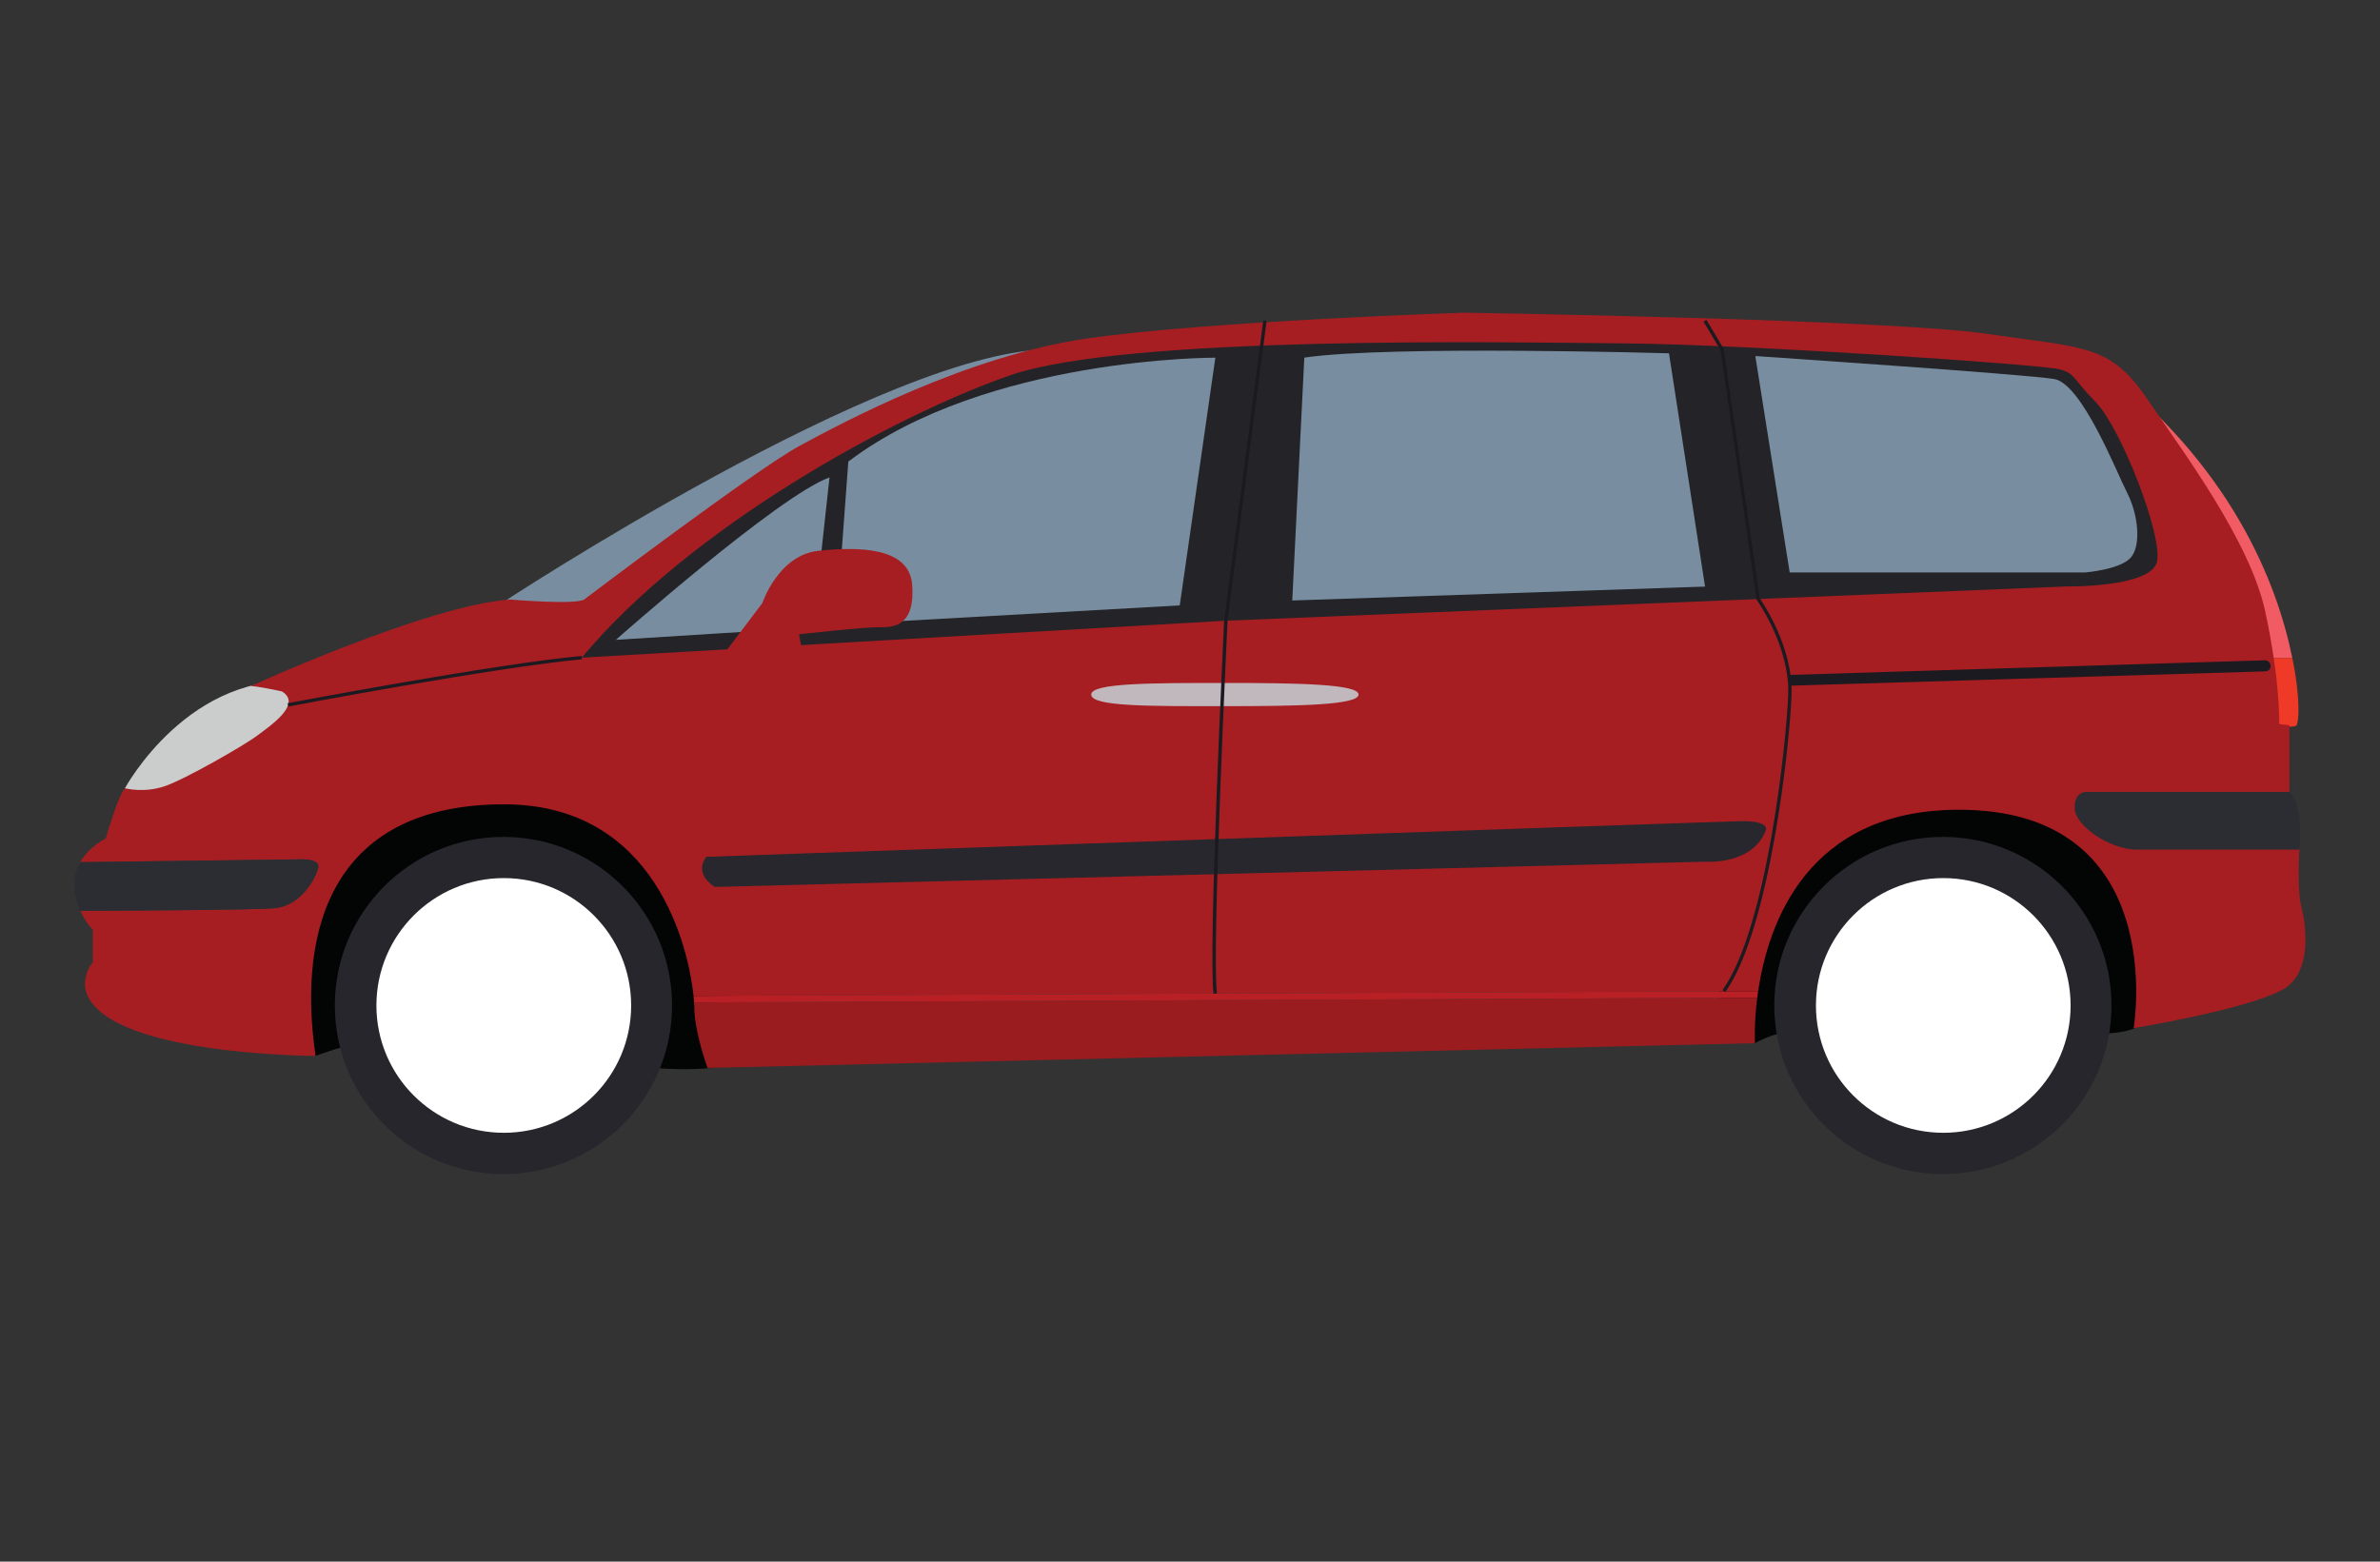 <svg width="32" height="21" viewBox="0 0 32 21" fill="none" xmlns="http://www.w3.org/2000/svg">
<rect x="0" y="0" width="32" height="21" fill="#333333" stroke="none"/>
<g clip-path="url(#clip0_644_707)">
<path d="M23.191 13.789L23.596 14.028C23.596 14.028 23.952 13.819 24.161 13.909C24.37 13.998 28.096 13.888 28.096 13.888C28.096 13.888 28.868 13.991 29 13.521C29.132 13.05 29.473 9.774 25.87 10.427C22.267 11.08 23.114 13.117 23.191 13.789Z" fill="#030404"/>
<path d="M3.517 13.646L4.242 14.199C4.242 14.199 4.773 13.999 4.906 14.043C5.038 14.087 8.796 14.361 8.796 14.361C8.796 14.361 9.799 14.455 10.086 14.199C10.373 13.944 8.852 9.689 6.68 10.108C4.509 10.527 3.517 13.646 3.517 13.646Z" fill="#030404"/>
<path d="M1.835 11.06L1.679 10.601C1.679 10.601 2.549 8.989 4.148 9.17C5.746 9.351 1.835 11.06 1.835 11.06Z" fill="#CBCDCC"/>
<path d="M28.182 4.867L29.988 8.848H30.821C30.619 7.855 30.009 6.248 28.182 4.867Z" fill="#F15B64"/>
<path d="M29.987 8.848L30.384 9.721L30.713 9.774C30.713 9.774 30.852 9.778 30.874 9.757C30.908 9.725 30.936 9.407 30.821 8.848H29.987Z" fill="#EF3A27"/>
<path d="M6.524 8.439L6.685 8.149C6.685 8.149 12.009 4.636 14.173 4.7C16.337 4.764 7.103 9.542 6.524 8.439Z" fill="#788D9F"/>
<path d="M30.935 12.16C30.935 12.16 30.885 11.954 30.917 11.395H28.723C28.374 11.395 27.95 11.127 27.95 10.881C27.95 10.636 28.082 10.68 28.082 10.68H30.782V9.753L30.645 9.737C30.645 9.737 30.663 9.185 30.46 8.236C30.258 7.287 29.373 6.103 28.87 5.365C28.367 4.626 28.034 4.683 26.711 4.489C25.389 4.294 19.686 4.205 19.686 4.205C19.686 4.205 16.222 4.318 14.608 4.553C12.993 4.789 11.33 5.681 10.746 5.998C10.162 6.314 7.854 8.062 7.854 8.062C7.735 8.136 6.858 8.062 6.858 8.062C5.745 8.14 3.369 9.228 3.369 9.228C3.44 9.22 3.791 9.298 3.791 9.298C4.072 9.472 3.62 9.768 3.461 9.89C3.302 10.012 2.487 10.482 2.21 10.574C1.933 10.667 1.679 10.6 1.679 10.6C1.579 10.719 1.423 11.274 1.423 11.274C1.423 11.274 1.2 11.382 1.078 11.594L4.031 11.556C4.031 11.556 4.307 11.54 4.279 11.669C4.25 11.798 4.053 12.186 3.682 12.214C3.367 12.238 1.608 12.246 1.081 12.248C1.153 12.407 1.248 12.504 1.248 12.504V12.942C1.124 13.086 1.144 13.277 1.144 13.277C1.297 14.194 4.243 14.199 4.243 14.199C3.985 12.439 4.508 10.816 6.779 10.816C8.832 10.816 9.261 12.77 9.325 13.392L23.639 13.328C23.775 12.408 24.303 10.906 26.305 10.889C29.193 10.865 28.688 13.826 28.688 13.826C28.688 13.826 30.179 13.581 30.682 13.313C31.185 13.045 30.935 12.16 30.935 12.16Z" fill="#A71E22"/>
<path d="M4.279 11.669C4.307 11.539 4.031 11.556 4.031 11.556L1.078 11.594C1.036 11.667 1.006 11.753 1.001 11.851C0.993 12.004 1.032 12.14 1.081 12.248C1.607 12.246 3.367 12.238 3.682 12.214C4.053 12.186 4.25 11.798 4.279 11.669Z" fill="#2B2D32"/>
<path d="M9.335 13.541C9.335 13.874 9.513 14.361 9.513 14.361L23.596 14.028C23.596 14.028 23.582 13.776 23.627 13.416L9.332 13.48C9.334 13.504 9.335 13.526 9.335 13.541Z" fill="#9A1C1F"/>
<path d="M9.332 13.48L23.627 13.416C23.631 13.388 23.635 13.358 23.639 13.328L9.325 13.392C9.328 13.426 9.331 13.455 9.332 13.48Z" fill="#B92025"/>
<path d="M9.61 11.927L22.939 11.587C22.939 11.587 23.563 11.635 23.742 11.165C23.742 11.165 23.806 11.035 23.401 11.043C22.995 11.051 9.497 11.522 9.497 11.522C9.497 11.522 9.31 11.733 9.61 11.927Z" fill="#27272D"/>
<path d="M18.266 9.34C18.266 9.481 17.462 9.496 16.469 9.496C15.477 9.496 14.672 9.504 14.672 9.34C14.672 9.184 15.477 9.184 16.469 9.184C17.462 9.184 18.266 9.199 18.266 9.34Z" fill="#C1B8BD"/>
<path d="M27.894 10.861C27.894 11.106 28.374 11.425 28.723 11.425H30.917C30.918 11.363 30.92 11.379 30.922 11.353C30.962 10.761 30.776 10.649 30.776 10.649H28.082C28.082 10.649 27.894 10.616 27.894 10.861Z" fill="#2B2D32"/>
<path d="M7.822 8.844L16.482 8.347L27.796 7.886C27.796 7.886 28.923 7.902 29.002 7.553C29.081 7.205 28.52 5.761 28.182 5.412C27.844 5.063 27.907 5.031 27.701 4.968C27.495 4.904 23.528 4.634 21.878 4.618C20.228 4.603 15.136 4.507 13.581 5.047C12.026 5.586 9.281 7.088 7.822 8.844Z" fill="#242428"/>
<path d="M8.281 8.604C8.281 8.604 10.467 6.666 11.153 6.42L10.933 8.438L8.281 8.604Z" fill="#788D9F"/>
<path d="M11.406 6.207L11.244 8.4L15.862 8.141L16.341 4.81C16.341 4.81 13.268 4.797 11.406 6.207Z" fill="#788D9F"/>
<path d="M17.537 4.809L17.375 8.075L22.925 7.888L22.44 4.751C22.44 4.751 18.675 4.641 17.537 4.809Z" fill="#788D9F"/>
<path d="M23.601 4.788L24.063 7.698H28.035C28.035 7.698 28.519 7.66 28.655 7.491C28.791 7.323 28.746 6.914 28.604 6.635C28.461 6.357 27.995 5.162 27.62 5.097C27.245 5.033 23.601 4.788 23.601 4.788Z" fill="#788D9F"/>
<path d="M16.317 13.364C16.243 12.829 16.45 8.528 16.459 8.345V8.344L16.985 4.31L17.03 4.316L16.505 8.349C16.501 8.434 16.289 12.83 16.363 13.357L16.317 13.364Z" fill="#1B1A20"/>
<path d="M23.196 13.341L23.159 13.315C23.756 12.487 24.021 9.976 24.043 9.339C24.065 8.689 23.625 8.075 23.621 8.069L23.617 8.065L23.616 8.059L23.133 4.707L22.905 4.325L22.944 4.302L23.177 4.691L23.661 8.047C23.702 8.106 24.11 8.706 24.088 9.341C24.067 9.981 23.799 12.505 23.196 13.341Z" fill="#1B1A20"/>
<path d="M24.061 9.221C24.048 9.221 24.065 9.19 24.064 9.149C24.062 9.107 24.028 9.08 24.058 9.076L30.451 8.879H30.454C30.495 8.879 30.528 8.913 30.529 8.955C30.531 8.996 30.498 9.027 30.456 9.028L24.063 9.221H24.061Z" fill="#1B1A20"/>
<path d="M3.877 9.501L3.868 9.456C3.896 9.451 6.679 8.924 7.82 8.821L7.824 8.866C6.686 8.969 3.905 9.495 3.877 9.501Z" fill="#1B1A20"/>
<path d="M9.529 9.063L10.25 8.11C10.25 8.11 10.465 7.463 11.004 7.407C11.543 7.35 12.224 7.355 12.264 7.86C12.304 8.365 12.071 8.439 11.85 8.434C11.628 8.428 10.743 8.53 10.743 8.53L10.817 8.927C10.817 8.927 9.591 9.279 9.529 9.063Z" fill="#A71E22"/>
<path d="M9.036 13.521C9.036 14.773 8.021 15.788 6.769 15.788C5.517 15.788 4.502 14.773 4.502 13.521C4.502 12.269 5.517 11.254 6.769 11.254C8.021 11.254 9.036 12.269 9.036 13.521Z" fill="#26262C"/>
<path d="M5.061 13.521C5.061 14.467 5.828 15.233 6.774 15.233C7.72 15.233 8.486 14.467 8.486 13.521C8.486 12.575 7.72 11.808 6.774 11.808C5.828 11.808 5.061 12.575 5.061 13.521Z" fill="white"/>
<path d="M6.18 12.373L6.576 12.823C6.576 12.823 6.645 12.931 6.738 12.931C6.832 12.931 6.9 12.856 6.9 12.856L7.315 12.373C7.315 12.373 7.372 12.304 7.315 12.258C7.257 12.211 7.055 12.142 6.774 12.142C6.493 12.142 6.079 12.218 6.18 12.373Z" fill="white"/>
<path d="M6.18 14.669L6.576 14.219C6.576 14.219 6.645 14.111 6.739 14.111C6.832 14.111 6.901 14.187 6.901 14.187L7.315 14.669C7.315 14.669 7.373 14.738 7.315 14.785C7.257 14.832 7.055 14.9 6.774 14.9C6.494 14.9 6.079 14.824 6.18 14.669Z" fill="white"/>
<path d="M7.936 12.949L7.486 13.345C7.486 13.345 7.378 13.413 7.378 13.507C7.378 13.601 7.453 13.669 7.453 13.669L7.936 14.084C7.936 14.084 8.005 14.141 8.051 14.084C8.098 14.026 8.167 13.824 8.167 13.543C8.167 13.262 8.091 12.848 7.936 12.949Z" fill="white"/>
<path d="M5.64 12.949L6.09 13.345C6.09 13.345 6.198 13.413 6.198 13.507C6.198 13.601 6.123 13.669 6.123 13.669L5.64 14.084C5.64 14.084 5.571 14.141 5.524 14.084C5.478 14.026 5.409 13.824 5.409 13.543C5.409 13.262 5.485 12.848 5.64 12.949Z" fill="white"/>
<path d="M28.39 13.521C28.39 14.773 27.375 15.788 26.123 15.788C24.871 15.788 23.856 14.773 23.856 13.521C23.856 12.269 24.871 11.254 26.123 11.254C27.375 11.254 28.39 12.269 28.39 13.521Z" fill="#26262C"/>
<path d="M24.416 13.521C24.416 14.467 25.182 15.233 26.128 15.233C27.074 15.233 27.84 14.467 27.84 13.521C27.84 12.575 27.074 11.808 26.128 11.808C25.182 11.808 24.416 12.575 24.416 13.521Z" fill="white"/>
<path d="M25.534 12.373L25.931 12.823C25.931 12.823 25.999 12.931 26.093 12.931C26.186 12.931 26.255 12.856 26.255 12.856L26.669 12.373C26.669 12.373 26.727 12.304 26.669 12.258C26.612 12.211 26.409 12.142 26.129 12.142C25.848 12.142 25.433 12.218 25.534 12.373Z" fill="white"/>
<path d="M25.534 14.669L25.93 14.219C25.93 14.219 25.999 14.111 26.093 14.111C26.186 14.111 26.255 14.187 26.255 14.187L26.669 14.669C26.669 14.669 26.727 14.738 26.669 14.785C26.611 14.832 26.409 14.9 26.128 14.9C25.848 14.9 25.433 14.824 25.534 14.669Z" fill="white"/>
<path d="M27.29 12.949L26.84 13.345C26.84 13.345 26.732 13.413 26.732 13.507C26.732 13.601 26.807 13.669 26.807 13.669L27.29 14.084C27.29 14.084 27.359 14.141 27.405 14.084C27.452 14.026 27.521 13.824 27.521 13.543C27.521 13.262 27.445 12.848 27.29 12.949Z" fill="white"/>
<path d="M24.994 12.949L25.445 13.345C25.445 13.345 25.553 13.413 25.553 13.507C25.553 13.601 25.477 13.669 25.477 13.669L24.994 14.084C24.994 14.084 24.925 14.141 24.879 14.084C24.832 14.026 24.763 13.824 24.763 13.543C24.763 13.262 24.839 12.848 24.994 12.949Z" fill="white"/>
</g>
<defs>
<clipPath id="clip0_644_707">
<rect width="32" height="21" fill="white"/>
</clipPath>
</defs>
</svg>
